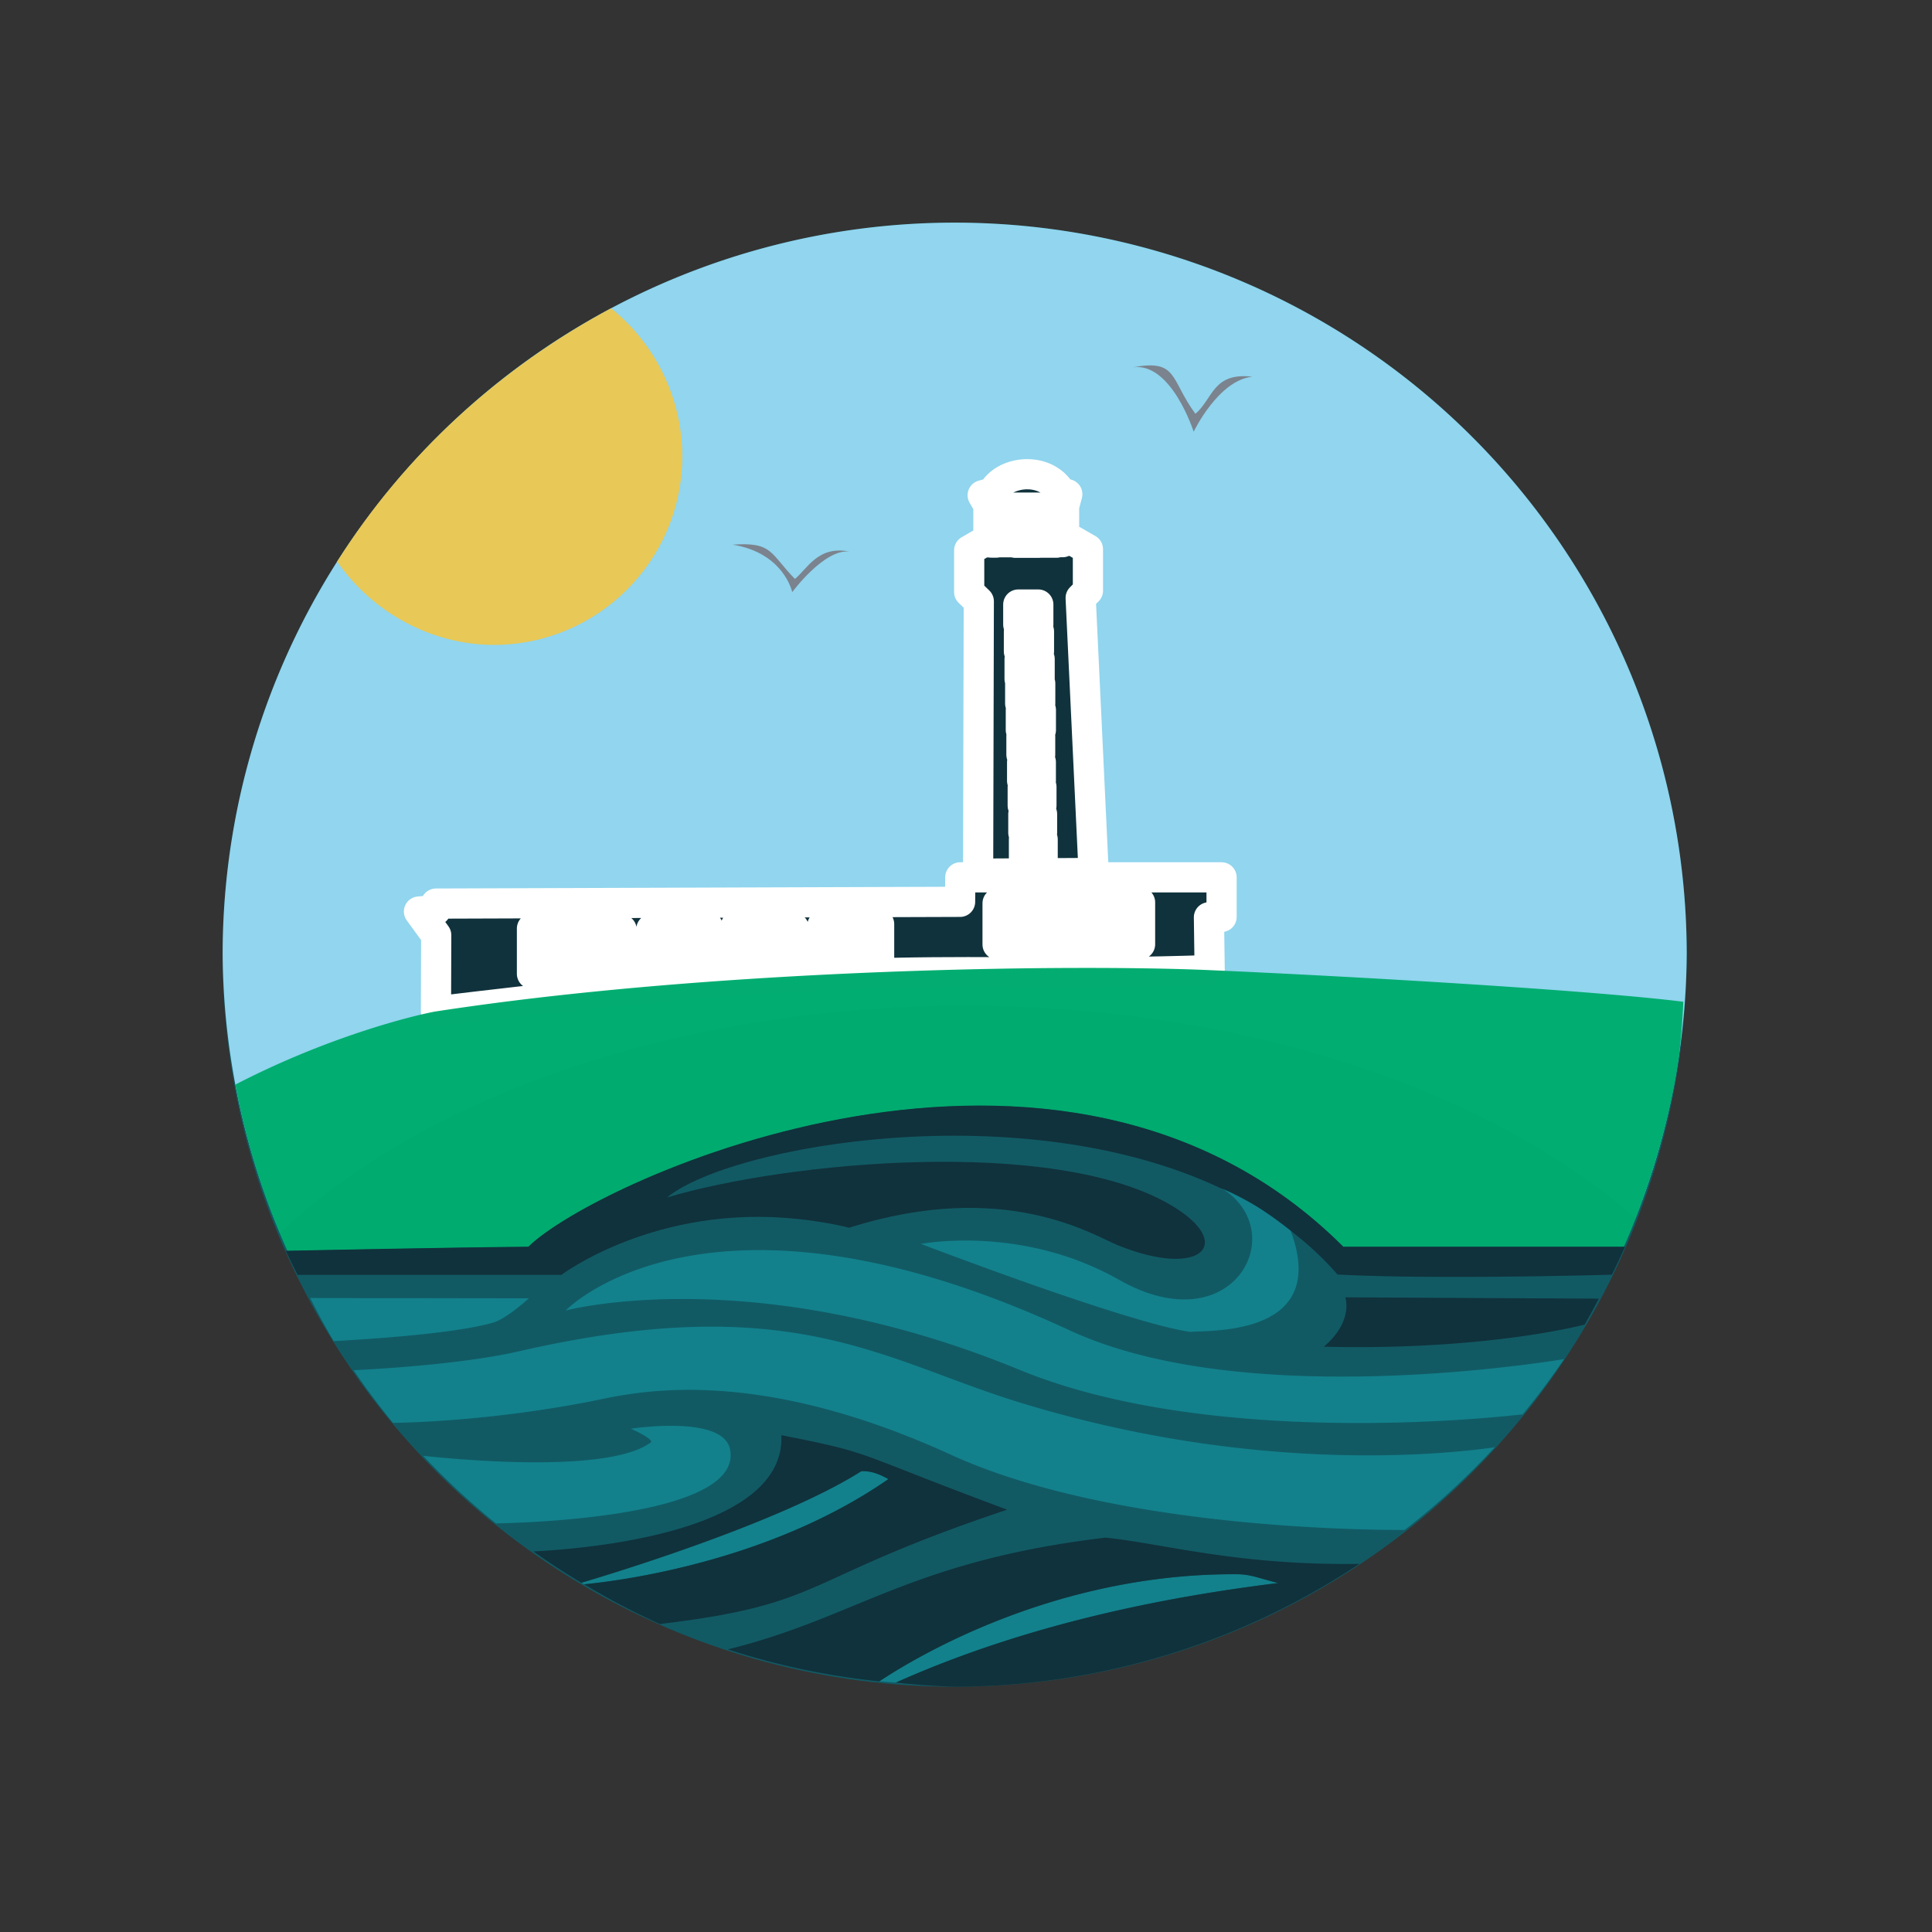 <?xml version="1.0" encoding="UTF-8" standalone="no"?>
<!-- Created with Inkscape (http://www.inkscape.org/) -->

<svg
   width="1024"
   height="1024"
   viewBox="0 0 270.933 270.933"
   version="1.1"
   id="svg1"
   xml:space="preserve"
   xmlns="http://www.w3.org/2000/svg"
   xmlns:svg="http://www.w3.org/2000/svg"><rect x="0" y="0" width="270.933" height="270.933" fill="#333333" stroke="none"/><defs
     id="defs1" /><g
     id="layer1"><circle
       style="display:inline;fill:#115a64;fill-opacity:1;stroke:none;stroke-width:4.233;stroke-linejoin:round;stroke-dasharray:none;paint-order:stroke fill markers"
       id="path177"
       cx="133.879"
       cy="133.879"
       r="102.658" /><path
       d="M 133.879,31.221 A 102.658,102.658 0 0 0 31.221,133.879 a 102.658,102.658 0 0 0 8.068,39.071 114.124,69.036 0 0 1 96.163,-31.885 114.124,69.036 0 0 1 93.883,29.795 102.658,102.658 0 0 0 7.202,-36.98 A 102.658,102.658 0 0 0 133.879,31.221 Z"
       style="display:inline;fill:#91d5ee;stroke-width:0.529;stroke-linejoin:round;paint-order:stroke fill markers"
       id="path168" /><g
       id="g78"
       style="stroke-width:0.706"
       transform="matrix(1.416,0,0,1.416,-50.495,-52.212)"><path
         id="rect109"
         style="display:inline;fill:#10323c;fill-opacity:1;stroke:#ffffff;stroke-width:2.99;stroke-linejoin:round;stroke-dasharray:none;stroke-opacity:1;paint-order:stroke fill markers"
         d="m 137.178,83.842 c -1.362,0.065 -2.665,0.732 -3.203,1.808 l -0.994,0.267 0.568,0.984 v 3.686 h -0.542 l -1.363,0.787 v 4.133 l 0.952,0.918 -0.068,26.971 5.417,-0.032 h -0.829 v -0.913 h 1.72 v 0.908 l 5.137,-0.03 -1.288,-27.239 0.719,-0.719 v -4.111 l -1.421,-0.821 h -0.941 v -3.429 l 0.32,-1.193 -0.621,-0.166 c -0.779,-1.335 -2.202,-1.873 -3.564,-1.808 z m 1.658,39.517 -0.891,0.005 h 0.891 z m -2.626,-36.211 h 2.321 v 1.599 h -2.321 z m 2.483,0.026 h 1.641 v 1.607 h -1.641 z m 1.871,0.128 h 0.382 v 1.326 h -0.382 z m -6.709,0.051 h 0.459 v 1.718 h -0.459 z m 0.621,0.068 h 1.445 v 1.386 h -1.445 z m 1.743,1.471 h 2.33 v 1.735 h -2.33 z m 2.56,0.034 h 1.505 v 1.692 h -1.505 z m -4.363,0.051 h 1.471 v 1.598 h -1.471 z m 6.02,0.068 h 0.459 v 1.522 h -0.459 z m -6.598,0.195 h 0.493 v 1.369 h -0.493 z m 2.668,7.504 h 1.984 v 1.984 h -1.984 z m 0.065,2.66 h 1.984 v 1.984 h -1.984 z m 0.067,2.731 h 1.984 v 1.984 h -1.984 z m 0.059,2.428 h 1.984 v 1.984 h -1.984 z m 0.064,2.624 h 1.984 v 1.984 h -1.984 z m 0.06,2.582 h 1.852 v 1.852 h -1.852 z m 0.067,2.582 h 1.852 v 1.852 h -1.852 z m 0.059,2.453 h 1.852 v 1.852 h -1.852 z m 0.062,2.688 h 1.852 v 1.852 h -1.852 z m 0.061,2.509 h 1.852 v 1.852 h -1.852 z" /><path
         id="rect96"
         style="display:inline;fill:#10323c;fill-opacity:1;stroke:#ffffff;stroke-width:2.99;stroke-linejoin:round;stroke-dasharray:none;stroke-opacity:1;paint-order:stroke fill markers"
         d="m 130.762,123.762 -0.019,2.423 -51.906,0.175 -0.014,0.653 -1.67,0.134 1.708,2.339 -0.024,7.552 c 46.239,-5.618 49.586,-3.202 76.624,-4.089 l -0.072,-5.231 1.251,-0.036 v -3.92 z m 11.339,2.458 h 2.485 v 4.107 h -2.485 z m 3.918,0.021 h 2.548 v 4.149 h -2.548 z m -7.75,0.063 h 2.443 v 4.149 h -2.443 z m -3.812,0.021 h 2.422 v 4.086 h -2.422 z m -14.006,2.064 h 2.274 v 4.002 h -2.274 z m -3.349,0.147 h 2.654 v 4.107 h -2.654 z m -8.572,0.042 h 2.464 v 4.233 h -2.464 z m -5.16,0.084 h 2.401 v 4.191 h -2.401 z m 8.382,0.105 h 2.527 v 4.128 h -2.527 z m -23.408,0.064 h 2.562 v 4.486 h -2.562 z m 3.126,0.02 h 2.801 v 4.422 h -2.801 z m 8.699,0.042 h 2.295 v 4.128 h -2.295 z m -5.56,0.042 h 2.612 v 4.338 h -2.612 z" /></g><g
       id="g79"
       transform="matrix(1.416,0,0,1.416,-50.495,-52.212)"
       style="stroke-width:0.706"><path
         id="path157"
         style="display:inline;fill:#00ac6f;fill-opacity:0.988;stroke-width:0.187"
         d="m 141.517,132.735 c -17.015,0.068 -41.908,1.115 -62.68,4.304 -1.037,0.159 -9.838,2.062 -19.867,7.247 a 72.509,72.509 0 0 0 5.161,16.48 c 1.499,-0.031 16.012,-0.333 23.869,-0.4 6.624,-6.568 52.832,-27.875 80.712,0 h 27.761 c 0.685,-1.513 2.124,-4.965 3.447,-9.582 a 72.509,72.509 0 0 0 1.568,-6.53 c 0.172,-0.902 0.315,-1.848 0.457,-2.795 a 72.509,72.509 0 0 0 0.423,-5.377 c -9.388,-1.167 -33.078,-2.528 -46.908,-3.131 -3.476,-0.152 -8.272,-0.238 -13.944,-0.215 z" /></g><g
       id="g80"
       style="display:inline"><path
         d="m 171.27,166.599 c 9.967,6.086 1.709,21.994 -14.344,12.873 -13.711,-7.791 -27.774,-5.032 -27.774,-5.032 0,0 28.903,11.08 37.739,12.333 3.169,-0.24 19.871,0.538 13.963,-14.558 -2.93,-2.222 -6.21,-4.022 -9.585,-5.615 z"
         style="fill:#12818c;stroke-width:0.265"
         id="path65" /><path
         d="m 46.799,188.066 c 2.306,-0.119 16.398,-0.877 22.325,-2.579 1.949,-0.56 5.033,-3.417 5.033,-3.417 l -30.657,-0.044 a 102.658,102.658 0 0 0 3.298,6.04 z"
         style="fill:#12818c;stroke-width:0.265"
         id="path62" /><path
         d="m 69.553,213.635 c 4.936,-0.098 34.755,-1.03 32.818,-10.417 -1.004,-4.863 -13.899,-2.863 -13.899,-2.863 0,0 3.379,1.493 2.77,1.939 -5.973,4.378 -26.935,2.395 -31.897,1.862 a 102.658,102.658 0 0 0 10.208,9.478 z"
         style="fill:#12818c;stroke-width:0.265"
         id="path59" /><path
         d="m 81.912,222.171 c 4.381,-0.424 25.703,-2.966 42.669,-14.751 -1.296,-0.726 -2.473,-1.169 -3.786,-1.108 -11.596,7.329 -35.639,14.571 -39.274,15.646 a 102.658,102.658 0 0 0 0.391,0.213 z"
         style="fill:#12818c;stroke-width:0.265"
         id="path56" /><path
         d="m 92.528,227.744 c 23.692,-2.826 19.321,-6.209 48.72,-16.035 -22.362,-8.309 -18.283,-7.805 -31.671,-10.448 0.59,13.581 -27.09,15.914 -34.776,16.303 a 102.658,102.658 0 0 0 6.721,4.395 c 3.635,-1.075 27.677,-8.317 39.274,-15.646 1.314,-0.06 2.49,0.382 3.786,1.108 -16.966,11.785 -38.288,14.327 -42.669,14.751 a 102.658,102.658 0 0 0 10.616,5.573 z"
         style="fill:#10323c;stroke-width:0.265"
         id="path54" /><path
         d="m 121.766,236.829 c -1.1e-4,8e-5 -0.012,0.009 -0.012,0.009 0,0 0.342,0.02 0.51,0.044 -0.161,-0.02 -0.338,-0.032 -0.497,-0.053 z"
         style="fill:#12818c;stroke-width:0.265"
         id="path52" /><path
         d="m 125.641,235.948 c 19.636,-8.783 39.965,-12.263 53.583,-13.953 -3.154,-0.815 -3.871,-1.225 -5.871,-1.234 -25.331,-0.112 -44.754,11.516 -50.039,15.02 a 102.658,102.658 0 0 0 2.327,0.166 z"
         style="fill:#12818c;stroke-width:0.265"
         id="path50" /><path
         d="m 190.626,219.309 c -17.238,0.24 -27.54,-2.866 -35.599,-3.682 -27.516,3.3 -34.824,11.195 -52.962,15.674 a 102.658,102.658 0 0 0 21.25,4.481 c 5.286,-3.504 24.708,-15.132 50.039,-15.02 2,0.009 2.717,0.418 5.871,1.234 -13.619,1.69 -33.947,5.17 -53.583,13.953 a 102.658,102.658 0 0 0 8.238,0.589 102.658,102.658 0 0 0 56.747,-17.229 z"
         style="fill:#10323c;stroke-width:0.265"
         id="path48" /><path
         d="m 209.608,202.961 c -7.895,1.113 -34.475,3.682 -66.989,-6.403 -19.017,-5.899 -31.738,-15.801 -69.873,-7.053 -8.25,1.893 -21.021,2.545 -23.153,2.648 a 102.658,102.658 0 0 0 5.527,7.384 c 3.031,-0.047 14.073,-0.381 27.551,-2.98 5.233,-1.009 21.854,-5.738 50.674,7.445 22.331,10.214 57.298,10.565 63.63,10.552 a 102.658,102.658 0 0 0 12.631,-11.594 z"
         style="fill:#12818c;stroke-width:0.265"
         id="path45" /><path
         d="m 219.331,190.596 c -6.54,1.043 -45.992,6.789 -69.354,-4.047 -50.785,-23.556 -70.648,-2.77 -70.648,-2.77 0,0 26.276,-7.046 63.629,8.312 26.659,10.961 66.096,6.765 70.577,6.248 a 102.658,102.658 0 0 0 5.796,-7.742 z"
         style="fill:#12818c;stroke-width:0.265"
         id="path43" /><path
         style="fill:#10323c;stroke-width:0.265"
         d="m 224.207,182.117 -35.55,-0.186 c 0,0 1.198,3.32 -3.004,6.922 18.512,0.464 31.6,-1.855 36.567,-3.098 a 102.658,102.658 0 0 0 1.986,-3.638 z"
         id="path165" /><path
         style="fill:#10323c;stroke-width:0.265"
         d="m 227.674,174.834 c -0.565,1.325 -1.173,2.628 -1.793,3.927 0.013,-3.5e-4 0.148,-0.003 0.16,-0.003 0.644,-1.295 1.261,-2.603 1.85,-3.924 z m 0,0 h -39.305 c -39.472,-39.466 -104.894,-9.299 -114.272,0 -11.143,0.094 -31.773,0.524 -33.838,0.567 0.496,1.134 0.997,2.265 1.534,3.38 h 36.941 c 0,0 13.125,-9.93 33.046,-7.849 7.69,-1.65 15.757,-2.872 24.029,-3.364 9.308,-0.553 18.837,-0.219 28.276,1.36 -16.414,-9.545 -53.697,-6.031 -70.55,-1 8.972,-7.322 49.643,-14.52 77.67,-1.287 -0.023,-0.014 -0.038,-0.032 -0.061,-0.045 4.239,1.656 7.834,4.299 11.296,7.148 3.972,1.457 7.888,3.188 11.72,5.226 12.816,0.293 29.638,-0.151 31.723,-0.208 0.62,-1.298 1.228,-2.602 1.793,-3.927 z m -33.515,4.135 c -3.833,-2.038 -7.748,-3.769 -11.72,-5.226 1.83,1.519 3.551,3.17 5.123,4.988 1.962,0.112 4.231,0.184 6.597,0.238 z m -30.074,-10.042 c -9.439,-1.578 -18.968,-1.913 -28.276,-1.36 -8.272,0.492 -16.339,1.714 -24.029,3.364 2.352,0.246 4.777,0.621 7.309,1.239 21.85,-6.925 34.263,1.082 37.69,2.467 11.799,4.766 16.59,-0.311 7.307,-5.709 z M 41.793,178.78 c -0.537,-1.115 -1.037,-2.246 -1.534,-3.38 -0.014,2.9e-4 -0.167,0.003 -0.179,0.004 0.529,1.135 1.079,2.261 1.65,3.376 z"
         id="path158" /></g><path
       style="display:inline;fill:#e8c856;fill-opacity:1;stroke-width:0.529;stroke-linejoin:round;paint-order:stroke fill markers"
       d="M 85.691,43.233 C 70.069,51.613 56.748,63.757 47.282,78.746 c 4.926,7.153 13.254,11.672 21.939,11.691 14.613,-10e-7 26.458,-11.846 26.458,-26.458 -0.002,-8.029 -3.722,-15.725 -9.988,-20.745 z"
       id="path176" /><path
       style="fill:#7b838e;fill-opacity:1;stroke:none;stroke-width:4.233;stroke-linejoin:round;stroke-dasharray:none;paint-order:stroke fill markers"
       d="m 158.82,51.516 c 5.432,-0.82 8.573,9.026 8.573,9.026 0,0 3.448,-7.224 8.222,-7.714 -5.553,-0.648 -5.498,3.099 -7.977,5.202 -3.601,-4.877 -2.4,-7.708 -8.818,-6.514 z"
       id="path169" /><path
       style="fill:#7b838e;fill-opacity:1;stroke:none;stroke-width:4.233;stroke-linejoin:round;stroke-dasharray:none;paint-order:stroke fill markers"
       d="m 102.74,76.382 c 7.202,1.153 8.358,6.655 8.358,6.655 0,0 4.494,-6.1 8.016,-5.687 -4.446,-0.895 -5.971,2.538 -7.643,3.835 -3.51,-3.596 -3.099,-5.206 -8.731,-4.803 z"
       id="path169-2" /></g></svg>
